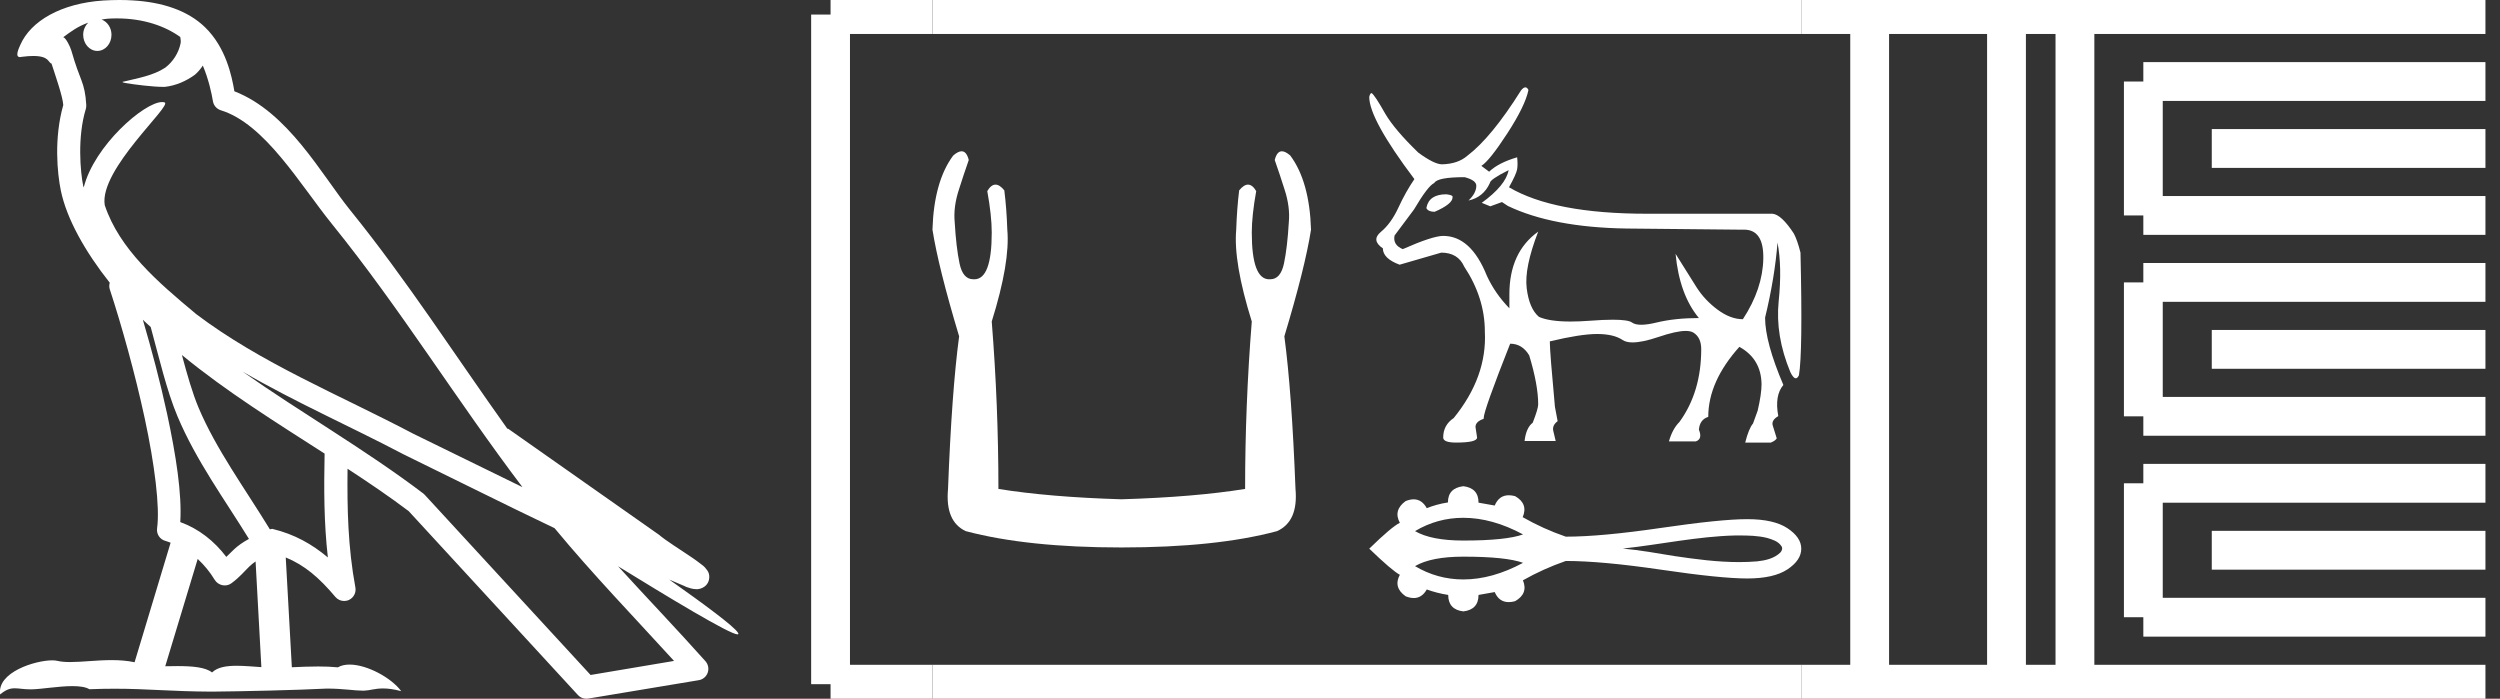 <?xml version="1.0" encoding="UTF-8" standalone="no"?>
<svg
   width="64.402"
   height="18.0"
   version="1.1"
   id="svg54"
   sodipodi:docname="kakhet.svg"
   inkscape:version="1.1.1 (3bf5ae0d25, 2021-09-20)"
   xmlns:inkscape="http://www.inkscape.org/namespaces/inkscape"
   xmlns:sodipodi="http://sodipodi.sourceforge.net/DTD/sodipodi-0.dtd"
   xmlns="http://www.w3.org/2000/svg"
   xmlns:svg="http://www.w3.org/2000/svg">
  <rect width="100%" height="100%" fill="#333333" stroke="none"/>
  <defs
     id="defs58" />
  <sodipodi:namedview
     id="namedview56"
     pagecolor="#ffffff"
     bordercolor="#666666"
     borderopacity="1.0"
     inkscape:pageshadow="2"
     inkscape:pageopacity="0.0"
     inkscape:pagecheckerboard="0"
     showgrid="false"
     inkscape:zoom="21.350276"
     inkscape:cx="32.17757"
     inkscape:cy="9.0162769"
     inkscape:window-width="1920"
     inkscape:window-height="1001"
     inkscape:window-x="-9"
     inkscape:window-y="-9"
     inkscape:window-maximized="1"
     inkscape:current-layer="svg54" />
  <path
     d="M 3.009 0.474 C 3.703 0.474 4.257 0.675 4.644 0.953 C 4.65 1.006 4.664 1.06 4.653 1.112 C 4.603 1.361 4.458 1.59 4.257 1.743 C 3.941 1.95 3.56 2.01 3.2 2.099 C 3.11 2.109 3.181 2.13 3.231 2.139 C 3.461 2.178 3.938 2.238 4.202 2.238 C 4.221 2.238 4.238 2.237 4.254 2.237 C 4.532 2.205 4.795 2.089 5.02 1.926 C 5.099 1.859 5.167 1.776 5.225 1.69 C 5.372 2.036 5.452 2.403 5.485 2.607 C 5.503 2.717 5.581 2.806 5.687 2.84 C 6.826 3.189 7.725 4.749 8.566 5.789 C 10.296 7.926 11.766 10.315 13.459 12.549 C 12.522 12.093 11.588 11.633 10.65 11.175 C 8.729 10.164 6.728 9.359 5.045 8.085 C 5.042 8.083 5.039 8.079 5.037 8.077 C 4.067 7.269 3.074 6.417 2.698 5.284 C 2.55 4.364 4.455 2.707 4.24 2.638 C 4.222 2.632 4.2 2.629 4.176 2.629 C 3.718 2.629 2.423 3.756 2.157 4.83 C 2.154 4.816 2.146 4.799 2.143 4.785 C 2.07 4.429 1.989 3.529 2.211 2.806 C 2.221 2.772 2.224 2.737 2.222 2.702 C 2.206 2.411 2.162 2.238 2.098 2.068 C 2.035 1.899 1.959 1.724 1.838 1.303 C 1.807 1.195 1.696 0.975 1.63 0.958 C 1.816 0.82 2.005 0.677 2.275 0.583 L 2.275 0.583 C 2.196 0.659 2.143 0.769 2.143 0.897 C 2.143 1.126 2.307 1.312 2.508 1.312 C 2.709 1.312 2.872 1.126 2.872 0.897 L 2.872 0.894 C 2.871 0.71 2.763 0.558 2.617 0.504 C 2.67 0.497 2.713 0.485 2.771 0.482 C 2.852 0.476 2.932 0.474 3.009 0.474 ZM 3.68 8.237 C 3.745 8.302 3.815 8.361 3.882 8.424 C 4.096 9.204 4.294 10.065 4.574 10.729 C 5.057 11.874 5.79 12.87 6.413 13.883 C 6.261 13.965 6.129 14.058 6.029 14.152 C 5.948 14.229 5.894 14.281 5.83 14.346 C 5.521 13.939 5.124 13.623 4.644 13.449 C 4.689 12.726 4.536 11.737 4.305 10.662 C 4.126 9.831 3.904 9.003 3.68 8.237 ZM 4.686 9.145 C 5.835 10.09 7.114 10.883 8.362 11.685 C 8.344 12.595 8.344 13.463 8.446 14.36 C 8.033 14.014 7.587 13.763 7.019 13.625 C 7.015 13.624 7.012 13.624 7.009 13.624 C 6.989 13.624 6.972 13.636 6.952 13.636 C 6.303 12.573 5.569 11.577 5.115 10.502 C 4.959 10.133 4.822 9.652 4.686 9.145 ZM 5.093 14.399 C 5.256 14.552 5.405 14.728 5.533 14.94 C 5.576 15.01 5.649 15.058 5.729 15.075 C 5.749 15.079 5.77 15.081 5.79 15.081 C 5.85 15.081 5.909 15.063 5.959 15.027 C 6.175 14.871 6.307 14.703 6.436 14.581 C 6.483 14.536 6.533 14.5 6.584 14.464 L 6.733 17.186 C 6.52 17.172 6.298 17.151 6.096 17.151 C 5.832 17.151 5.601 17.187 5.463 17.323 C 5.294 17.189 4.966 17.159 4.572 17.159 C 4.471 17.159 4.366 17.161 4.257 17.163 L 5.093 14.399 ZM 6.251 9.574 L 6.251 9.574 C 7.605 10.361 9.035 10.988 10.386 11.699 C 10.388 11.7 10.39 11.701 10.392 11.702 C 11.687 12.333 12.978 12.983 14.286 13.606 C 15.27 14.795 16.338 15.901 17.364 17.026 C 16.648 17.146 15.931 17.268 15.214 17.388 C 13.792 15.842 12.369 14.299 10.947 12.753 C 10.936 12.74 10.924 12.728 10.91 12.717 C 9.411 11.58 7.758 10.635 6.251 9.574 ZM 3.076 0.0 C 2.941 0.0 2.803 0.005 2.665 0.013 C 1.58 0.084 0.792 0.539 0.523 1.157 C 0.482 1.25 0.377 1.471 0.516 1.471 C 0.53 1.471 0.547 1.468 0.568 1.463 C 0.683 1.448 0.778 1.442 0.857 1.442 C 1.275 1.442 1.237 1.615 1.327 1.637 C 1.417 1.919 1.617 2.483 1.63 2.705 C 1.386 3.566 1.477 4.468 1.566 4.903 C 1.715 5.635 2.196 6.487 2.827 7.283 C 2.813 7.338 2.809 7.394 2.827 7.449 C 3.129 8.371 3.479 9.618 3.73 10.785 C 3.981 11.953 4.123 13.062 4.047 13.608 C 4.025 13.759 4.121 13.9 4.268 13.936 C 4.313 13.947 4.352 13.967 4.395 13.981 L 3.467 17.06 C 3.273 17.018 3.072 17.005 2.874 17.005 C 2.493 17.005 2.118 17.055 1.81 17.055 C 1.685 17.055 1.57 17.047 1.47 17.023 C 1.438 17.015 1.395 17.011 1.345 17.011 C 0.909 17.011 -0.083 17.317 0.004 17.89 C 0.155 17.762 0.262 17.731 0.38 17.731 C 0.49 17.731 0.61 17.758 0.785 17.758 C 0.794 17.758 0.802 17.758 0.812 17.758 C 1.066 17.754 1.509 17.675 1.865 17.675 C 2.045 17.675 2.203 17.695 2.303 17.755 C 2.539 17.746 2.752 17.742 2.952 17.742 C 3.801 17.742 4.399 17.812 5.452 17.817 C 6.24 17.81 7.649 17.778 8.426 17.738 C 8.876 17.741 9.123 17.792 9.348 17.792 C 9.362 17.792 9.375 17.792 9.388 17.791 C 9.522 17.788 9.653 17.735 9.868 17.735 C 9.991 17.735 10.141 17.752 10.336 17.805 C 10.086 17.464 9.459 17.12 9.006 17.12 C 8.891 17.12 8.788 17.142 8.704 17.191 C 8.543 17.175 8.372 17.169 8.196 17.169 C 7.977 17.169 7.748 17.178 7.518 17.189 L 7.361 14.36 L 7.361 14.36 C 7.848 14.562 8.218 14.876 8.642 15.38 C 8.7 15.447 8.782 15.482 8.865 15.482 C 8.908 15.482 8.952 15.473 8.993 15.453 C 9.112 15.396 9.179 15.264 9.155 15.134 C 8.963 14.095 8.942 13.115 8.953 12.075 L 8.953 12.075 C 9.493 12.428 10.025 12.787 10.529 13.168 C 11.982 14.748 13.436 16.327 14.889 17.906 C 14.945 17.967 15.023 18 15.104 18 C 15.12 18 15.136 17.999 15.152 17.996 C 16.102 17.837 17.052 17.681 18.001 17.522 C 18.107 17.505 18.195 17.431 18.231 17.329 C 18.267 17.227 18.244 17.112 18.172 17.032 C 17.43 16.201 16.663 15.401 15.921 14.587 L 15.921 14.587 C 17.19 15.368 18.796 16.342 19 16.342 C 19.023 16.342 19.028 16.329 19.013 16.303 C 18.919 16.139 18.113 15.547 17.238 14.929 L 17.238 14.929 C 17.377 14.987 17.514 15.049 17.653 15.106 C 17.658 15.109 17.665 15.114 17.67 15.117 C 17.773 15.151 17.83 15.175 17.939 15.178 C 17.942 15.179 17.946 15.179 17.949 15.179 C 17.974 15.179 18.003 15.175 18.048 15.162 C 18.1 15.146 18.188 15.103 18.236 15.01 C 18.285 14.918 18.275 14.823 18.259 14.772 C 18.242 14.721 18.221 14.695 18.205 14.674 C 18.144 14.589 18.102 14.565 18.043 14.52 C 17.983 14.474 17.915 14.423 17.838 14.371 C 17.685 14.266 17.502 14.148 17.345 14.043 C 17.188 13.938 17.045 13.836 17.017 13.81 C 17.008 13.801 16.998 13.793 16.989 13.785 C 15.691 12.872 14.394 11.961 13.097 11.049 C 13.089 11.043 13.078 11.048 13.069 11.043 C 11.736 9.174 10.481 7.218 9.023 5.416 C 8.279 4.496 7.425 2.888 6.038 2.352 C 5.971 1.956 5.82 1.225 5.283 0.703 C 4.827 0.26 4.168 0.056 3.427 0.011 C 3.312 0.003 3.195 0.0 3.076 0.0 Z"
     style="fill:#ffffff;stroke:none"
     id="path2" />
  <path
     d="M 24.771 3.897 Q 24.681 3.897 24.555 4.007 Q 24.059 4.675 24.021 5.916 Q 24.174 6.889 24.708 8.664 Q 24.517 10.095 24.422 12.595 Q 24.345 13.435 24.88 13.683 Q 26.464 14.103 28.888 14.103 Q 31.331 14.103 32.896 13.683 Q 33.449 13.435 33.373 12.595 Q 33.277 10.095 33.086 8.664 Q 33.621 6.889 33.773 5.916 Q 33.735 4.675 33.239 4.007 Q 33.113 3.897 33.023 3.897 Q 32.894 3.897 32.838 4.122 Q 32.972 4.503 33.086 4.866 Q 33.239 5.324 33.201 5.725 Q 33.163 6.374 33.077 6.784 Q 32.991 7.194 32.724 7.194 Q 32.71 7.195 32.696 7.195 Q 32.247 7.195 32.247 5.992 Q 32.247 5.553 32.361 4.923 Q 32.263 4.756 32.149 4.756 Q 32.043 4.756 31.922 4.904 Q 31.865 5.362 31.846 5.916 Q 31.77 6.755 32.247 8.282 Q 32.075 10.439 32.075 12.595 Q 30.777 12.805 28.888 12.862 Q 27.017 12.805 25.72 12.595 Q 25.72 10.439 25.548 8.282 Q 26.025 6.755 25.949 5.916 Q 25.93 5.362 25.872 4.904 Q 25.752 4.756 25.645 4.756 Q 25.532 4.756 25.433 4.923 Q 25.548 5.553 25.548 5.992 Q 25.548 7.195 25.099 7.195 Q 25.085 7.195 25.071 7.194 Q 24.803 7.194 24.718 6.784 Q 24.632 6.374 24.594 5.725 Q 24.555 5.324 24.708 4.866 Q 24.823 4.503 24.956 4.122 Q 24.9 3.897 24.771 3.897 Z"
     style="fill:#ffffff;stroke:none"
     id="path4" />
  <path
     d="M 37.259 5.005 Q 36.817 5.005 36.747 5.346 L 36.747 5.366 Q 36.797 5.456 36.958 5.456 Q 37.419 5.255 37.419 5.085 L 37.419 5.065 Q 37.419 5.025 37.259 5.005 ZM 38.863 4.383 Q 38.792 4.774 38.171 5.225 L 38.391 5.315 L 38.692 5.205 L 38.843 5.305 Q 39.996 5.857 41.9 5.887 L 44.888 5.917 Q 44.909 5.916 44.928 5.916 Q 45.439 5.916 45.424 6.664 Q 45.409 7.441 44.898 8.223 Q 44.577 8.223 44.246 7.977 Q 43.916 7.732 43.705 7.401 Q 43.495 7.07 43.164 6.539 L 43.164 6.539 Q 43.264 7.591 43.765 8.193 Q 43.154 8.193 42.677 8.308 Q 42.439 8.366 42.28 8.366 Q 42.121 8.366 42.041 8.308 Q 41.941 8.236 41.545 8.236 Q 41.304 8.236 40.953 8.263 Q 40.683 8.283 40.459 8.283 Q 39.915 8.283 39.645 8.163 Q 39.394 7.952 39.329 7.426 Q 39.264 6.899 39.625 5.967 L 39.625 5.967 Q 38.883 6.498 38.883 7.581 L 38.883 7.942 Q 38.512 7.561 38.301 7.1 Q 37.89 6.077 37.178 6.077 Q 36.908 6.077 36.136 6.418 Q 35.875 6.308 35.925 6.067 L 36.426 5.396 Q 36.787 4.784 36.948 4.714 Q 37.028 4.564 37.73 4.564 Q 38.031 4.644 38.031 4.784 Q 38.031 4.975 37.83 5.165 Q 38.211 5.085 38.381 4.714 Q 38.381 4.624 38.863 4.383 ZM 39.295 2.25 Q 39.246 2.25 39.183 2.328 Q 38.422 3.541 37.8 4.012 Q 37.559 4.223 37.148 4.233 Q 36.948 4.233 36.537 3.932 Q 35.925 3.34 35.685 2.929 Q 35.414 2.448 35.334 2.398 Q 35.294 2.398 35.273 2.498 Q 35.273 3.07 36.436 4.614 Q 36.216 4.934 36.025 5.346 Q 35.835 5.757 35.574 5.972 Q 35.314 6.188 35.624 6.398 Q 35.624 6.659 36.055 6.819 Q 36.406 6.719 37.128 6.508 Q 37.559 6.508 37.72 6.869 Q 38.251 7.671 38.251 8.544 Q 38.311 9.707 37.449 10.769 Q 37.178 10.95 37.178 11.271 Q 37.178 11.401 37.509 11.401 Q 38.051 11.401 38.051 11.271 L 38.01 11 Q 38.01 10.86 38.221 10.789 L 38.221 10.769 Q 38.221 10.579 38.903 8.854 Q 39.214 8.854 39.394 9.155 Q 39.625 9.917 39.625 10.418 Q 39.625 10.529 39.484 10.89 Q 39.314 11.02 39.274 11.361 L 40.076 11.361 L 40.016 11.11 Q 39.976 10.96 40.126 10.85 L 40.056 10.479 Q 39.925 9.065 39.925 8.814 L 39.925 8.794 Q 40.717 8.604 41.144 8.604 Q 41.57 8.604 41.8 8.759 Q 41.892 8.821 42.057 8.821 Q 42.308 8.821 42.728 8.679 Q 43.182 8.525 43.426 8.525 Q 43.555 8.525 43.625 8.569 Q 43.825 8.694 43.825 8.995 Q 43.825 10.098 43.264 10.87 Q 43.083 11.05 42.993 11.371 L 43.685 11.371 Q 43.865 11.311 43.765 11.07 Q 43.785 10.809 44.006 10.739 Q 44.006 9.827 44.808 8.935 Q 45.369 9.245 45.379 9.897 Q 45.379 10.148 45.279 10.579 L 45.159 10.91 Q 45.049 11.04 44.958 11.401 L 45.62 11.401 Q 45.74 11.351 45.77 11.291 L 45.67 10.97 Q 45.62 10.83 45.81 10.719 Q 45.71 10.188 45.941 9.917 Q 45.47 8.814 45.47 8.183 Q 45.72 7.15 45.79 6.248 Q 45.911 6.879 45.82 7.762 Q 45.73 8.644 46.121 9.586 Q 46.198 9.745 46.26 9.745 Q 46.305 9.745 46.342 9.667 Q 46.442 9.095 46.382 6.508 Q 46.302 6.188 46.211 6.017 Q 45.891 5.526 45.66 5.506 L 42.422 5.506 Q 40.026 5.506 38.873 4.824 Q 39.063 4.483 39.083 4.358 Q 39.103 4.233 39.083 4.052 Q 38.602 4.193 38.361 4.423 L 38.161 4.273 Q 38.371 4.142 38.833 3.431 Q 39.294 2.719 39.374 2.318 Q 39.34 2.25 39.295 2.25 Z"
     style="fill:#ffffff;stroke:none"
     id="path6" />
  <path
     d="M 37.697 13.339 C 38.193 13.339 38.705 13.482 39.235 13.767 C 38.942 13.872 38.43 13.925 37.697 13.925 C 37.146 13.925 36.73 13.844 36.452 13.682 C 36.835 13.453 37.25 13.339 37.697 13.339 ZM 44.8 13.794 C 45.042 13.794 45.286 13.799 45.52 13.857 C 45.654 13.897 45.805 13.941 45.887 14.064 C 45.93 14.114 45.906 14.188 45.866 14.231 C 45.708 14.387 45.48 14.438 45.266 14.461 C 45.111 14.474 44.955 14.48 44.8 14.48 C 44.241 14.48 43.683 14.406 43.131 14.324 C 42.691 14.25 42.25 14.174 41.806 14.131 C 42.772 14.028 43.726 13.818 44.7 13.794 C 44.733 13.794 44.767 13.794 44.8 13.794 ZM 37.697 14.34 C 38.43 14.34 38.942 14.393 39.235 14.499 C 38.705 14.784 38.193 14.927 37.697 14.927 C 37.25 14.927 36.835 14.812 36.452 14.584 C 36.73 14.421 37.146 14.34 37.697 14.34 ZM 37.697 12.525 C 37.432 12.557 37.3 12.696 37.3 12.943 C 37.103 12.974 36.921 13.024 36.755 13.091 C 36.671 12.939 36.558 12.863 36.417 12.863 C 36.354 12.863 36.284 12.878 36.209 12.909 C 35.994 13.066 35.945 13.252 36.061 13.468 C 35.922 13.535 35.659 13.757 35.273 14.134 C 35.664 14.511 35.927 14.736 36.061 14.807 C 35.945 15.023 35.994 15.207 36.209 15.36 C 36.286 15.391 36.356 15.406 36.42 15.406 C 36.56 15.406 36.672 15.332 36.755 15.185 C 36.925 15.247 37.109 15.295 37.307 15.326 C 37.307 15.577 37.437 15.719 37.697 15.75 C 37.958 15.719 38.088 15.577 38.088 15.326 L 38.505 15.252 C 38.578 15.424 38.698 15.511 38.866 15.511 C 38.916 15.511 38.971 15.503 39.03 15.487 C 39.259 15.357 39.326 15.178 39.232 14.949 C 39.582 14.751 39.95 14.585 40.336 14.451 C 40.951 14.451 41.77 14.526 42.793 14.676 C 43.817 14.827 44.556 14.902 45.012 14.902 C 45.467 14.902 45.813 14.823 46.049 14.666 C 46.284 14.509 46.402 14.332 46.402 14.134 C 46.402 13.941 46.284 13.766 46.049 13.609 C 45.813 13.452 45.467 13.374 45.012 13.374 C 44.556 13.374 43.817 13.449 42.793 13.599 C 41.77 13.749 40.951 13.825 40.336 13.825 C 39.946 13.69 39.578 13.524 39.232 13.326 L 39.225 13.326 C 39.324 13.093 39.259 12.911 39.03 12.781 C 38.972 12.766 38.918 12.758 38.868 12.758 C 38.699 12.758 38.578 12.847 38.505 13.023 L 38.088 12.949 C 38.088 12.698 37.958 12.557 37.697 12.525 Z"
     style="fill:#ffffff;stroke:none"
     id="path8" />
  <path
     d="M 21.396 0.375 L 21.396 17.625 "
     style="fill:none;stroke:#ffffff;stroke-width:1"
     id="path10" />
  <path
     d="M 21.396 0.375 L 24.021 0.375 "
     style="fill:none;stroke:#ffffff;stroke-width:1"
     id="path12" />
  <path
     d="M 21.396 17.625 L 24.021 17.625 "
     style="fill:none;stroke:#ffffff;stroke-width:1"
     id="path14" />
  <path
     d="M 24.021 0.375 L 46.402 0.375 "
     style="fill:none;stroke:#ffffff;stroke-width:1"
     id="path16" />
  <path
     d="M 24.021 17.625 L 46.402 17.625 "
     style="fill:none;stroke:#ffffff;stroke-width:1"
     id="path18" />
  <path
     d="M 46.402 0.375 L 64.027 0.375 "
     style="fill:none;stroke:#ffffff;stroke-width:1"
     id="path20" />
  <path
     d="M 46.402 17.625 L 64.027 17.625 "
     style="fill:none;stroke:#ffffff;stroke-width:1"
     id="path22" />
  <path
     d="M 48.164 0.375 L 48.164 17.625 "
     style="fill:none;stroke:#ffffff;stroke-width:1"
     id="path24" />
  <path
     d="M 51.689 0.375 L 51.689 17.625 "
     style="fill:none;stroke:#ffffff;stroke-width:1"
     id="path26" />
  <path
     d="M 53.452 0.375 L 53.452 17.625 "
     style="fill:none;stroke:#ffffff;stroke-width:1"
     id="path28" />
  <path
     d="M 55.214 2.1 L 64.027 2.1 "
     style="fill:none;stroke:#ffffff;stroke-width:1"
     id="path30" />
  <path
     d="M 55.214 5.55 L 64.027 5.55 "
     style="fill:none;stroke:#ffffff;stroke-width:1"
     id="path32" />
  <path
     d="M 55.214 2.1 L 55.214 5.55 "
     style="fill:none;stroke:#ffffff;stroke-width:1"
     id="path34" />
  <path
     d="M 56.977 3.825 L 64.027 3.825 "
     style="fill:none;stroke:#ffffff;stroke-width:1"
     id="path36" />
  <path
     d="M 55.214 7.275 L 64.027 7.275 "
     style="fill:none;stroke:#ffffff;stroke-width:1"
     id="path38" />
  <path
     d="M 55.214 10.725 L 64.027 10.725 "
     style="fill:none;stroke:#ffffff;stroke-width:1"
     id="path40" />
  <path
     d="M 55.214 7.275 L 55.214 10.725 "
     style="fill:none;stroke:#ffffff;stroke-width:1"
     id="path42" />
  <path
     d="M 56.977 9 L 64.027 9 "
     style="fill:none;stroke:#ffffff;stroke-width:1"
     id="path44" />
  <path
     d="M 55.214 12.45 L 64.027 12.45 "
     style="fill:none;stroke:#ffffff;stroke-width:1"
     id="path46" />
  <path
     d="M 55.214 15.9 L 64.027 15.9 "
     style="fill:none;stroke:#ffffff;stroke-width:1"
     id="path48" />
  <path
     d="M 55.214 12.45 L 55.214 15.9 "
     style="fill:none;stroke:#ffffff;stroke-width:1"
     id="path50" />
  <path
     d="M 56.977 14.175 L 64.027 14.175 "
     style="fill:none;stroke:#ffffff;stroke-width:1"
     id="path52" />
</svg>
